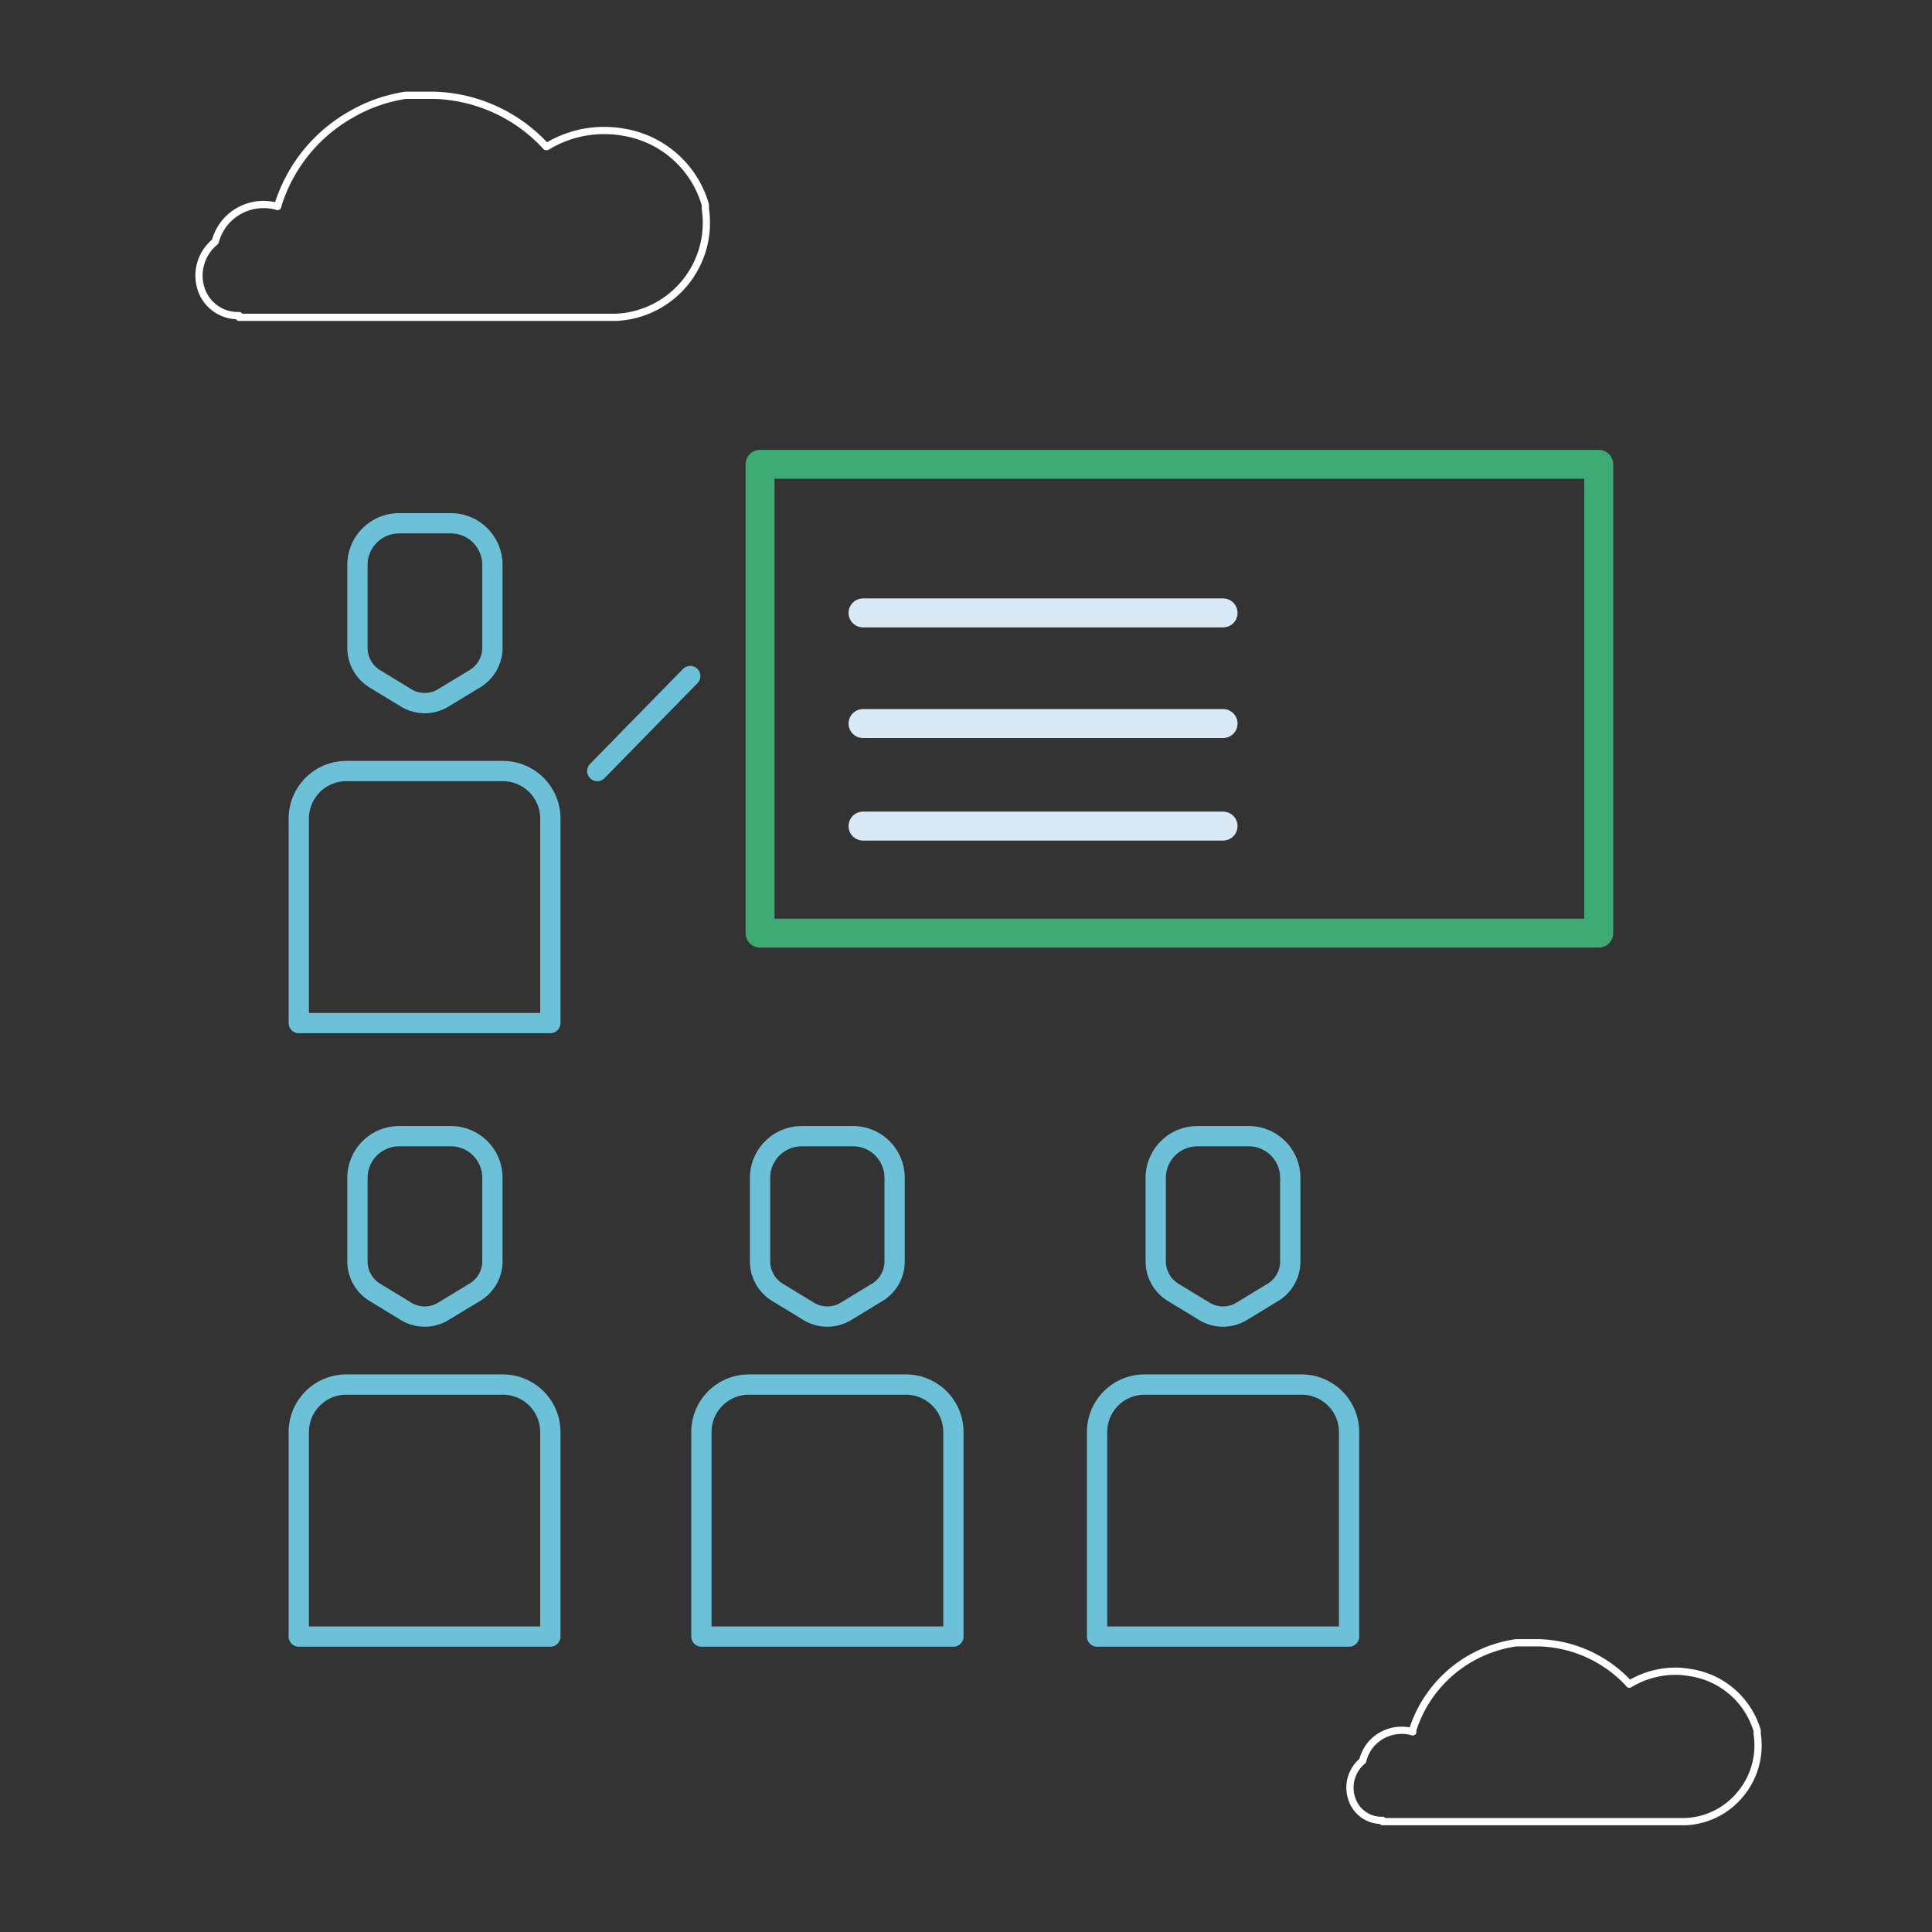 <svg xmlns="http://www.w3.org/2000/svg" viewBox="0 0 133.4 133.4"><rect x="0" y="0" width="133.4" height="133.4" fill="#333333" stroke="none"/><defs><style>.a,.b,.c,.d{fill:none;stroke-linecap:round;stroke-linejoin:round}.a{stroke:#6cc1d8;stroke-width:1.4px}.b{stroke:#3caa72}.b,.c{stroke-width:2px}.c{stroke:#d9e9f6}.d{stroke:#fff;stroke-width:.5px}</style></defs><title>3</title><path class="a" d="M32.78 46.87l-2.16 1.31a2.47 2.47.0 0 1-2.59.0l-2.15-1.31a2.51 2.51.0 0 1-1.2-2.13V39a2.88 2.88.0 0 1 2.87-2.87H31.1A2.87 2.87.0 0 1 34 39v5.78A2.5 2.5.0 0 1 32.78 46.87z"/><path class="a" d="M23.91 53.24H34.75A3.28 3.28.0 0 1 38 56.52V70.64a0 0 0 0 1 0 0H20.63a0 0 0 0 1 0 0V56.52A3.28 3.28.0 0 1 23.91 53.24z"/><path class="a" d="M32.78 89.23l-2.16 1.31a2.47 2.47.0 0 1-2.59.0l-2.15-1.31a2.5 2.5.0 0 1-1.2-2.13V81.33a2.88 2.88.0 0 1 2.87-2.88H31.1A2.87 2.87.0 0 1 34 81.33V87.1A2.49 2.49.0 0 1 32.78 89.23z"/><path class="a" d="M23.91 95.6H34.75A3.28 3.28.0 0 1 38 98.88V113a0 0 0 0 1 0 0H20.63a0 0 0 0 1 0 0V98.88a3.28 3.28.0 0 1 3.28-3.28z"/><path class="a" d="M60.58 89.23l-2.16 1.31a2.47 2.47.0 0 1-2.59.0l-2.15-1.31a2.5 2.5.0 0 1-1.2-2.13V81.33a2.88 2.88.0 0 1 2.87-2.88H58.9a2.87 2.87.0 0 1 2.87 2.88V87.1A2.49 2.49.0 0 1 60.58 89.23z"/><path class="a" d="M51.71 95.6H62.55a3.28 3.28.0 0 1 3.28 3.28V113a0 0 0 0 1 0 0H48.43a0 0 0 0 1 0 0V98.88A3.28 3.28.0 0 1 51.71 95.6z"/><path class="a" d="M87.9 89.23l-2.16 1.31a2.47 2.47.0 0 1-2.59.0L81 89.23a2.5 2.5.0 0 1-1.2-2.13V81.33a2.88 2.88.0 0 1 2.87-2.88h3.55a2.87 2.87.0 0 1 2.87 2.88V87.1A2.49 2.49.0 0 1 87.9 89.23z"/><path class="a" d="M79 95.6H89.87a3.28 3.28.0 0 1 3.28 3.28V113a0 0 0 0 1 0 0H75.75a0 0 0 0 1 0 0V98.88A3.28 3.28.0 0 1 79 95.6z"/><path class="b" d="M52.48 32.06h57.91v32.37H52.48z"/><path class="a" d="M41.24 53.24 47.66 46.68z"/><path class="c" d="M59.59 42.32H84.45z"/><path class="c" d="M59.59 49.96H84.45z"/><path class="c" d="M59.59 57.04H84.45z"/><path class="d" d="M95.46 125.69a2.15 2.15.0 0 1-2.14-1.55 2.39 2.39.0 0 1 .77-2.56 2.93 2.93.0 0 1 .46-1 2.8 2.8.0 0 1 3-1c0-.05.0-.1.0-.15h0a8.76 8.76.0 0 1 4.13-5 8.88 8.88.0 0 1 3-1h.24.17.22.46.51a8.81 8.81.0 0 1 6.06 2.68l.16.18v0 0a6.17 6.17.0 0 1 3.48-.89h0a7.78 7.78.0 0 1 .81.1 5.7 5.7.0 0 1 4.54 4s0 .06.0.09.0.09.0.14v0h0a5.25 5.25.0 0 1-1.15 4.14 5.17 5.17.0 0 1-3.82 1.91H95.46z"/><path class="d" d="M16.51 21.79a2.66 2.66.0 0 1-2.65-1.93 3 3 0 0 1 1-3.17 3.54 3.54.0 0 1 .57-1.19 3.46 3.46.0 0 1 3.74-1.24 1.21 1.21.0 0 0 .05-.18v0h0a10.9 10.9.0 0 1 5.12-6.23A10.65 10.65.0 0 1 28 6.58h.3.21.27.56H30a10.9 10.9.0 0 1 7.5 3.32l.2.22h.06v0a7.56 7.56.0 0 1 4.31-1.1h0a7 7 0 0 1 1 .11 7.06 7.06.0 0 1 5.63 5 .36.36.0 0 1 0 .1.57.57.0 0 1 0 .18v0h0a6.53 6.53.0 0 1-6.15 7.5H16.51z"/></svg>